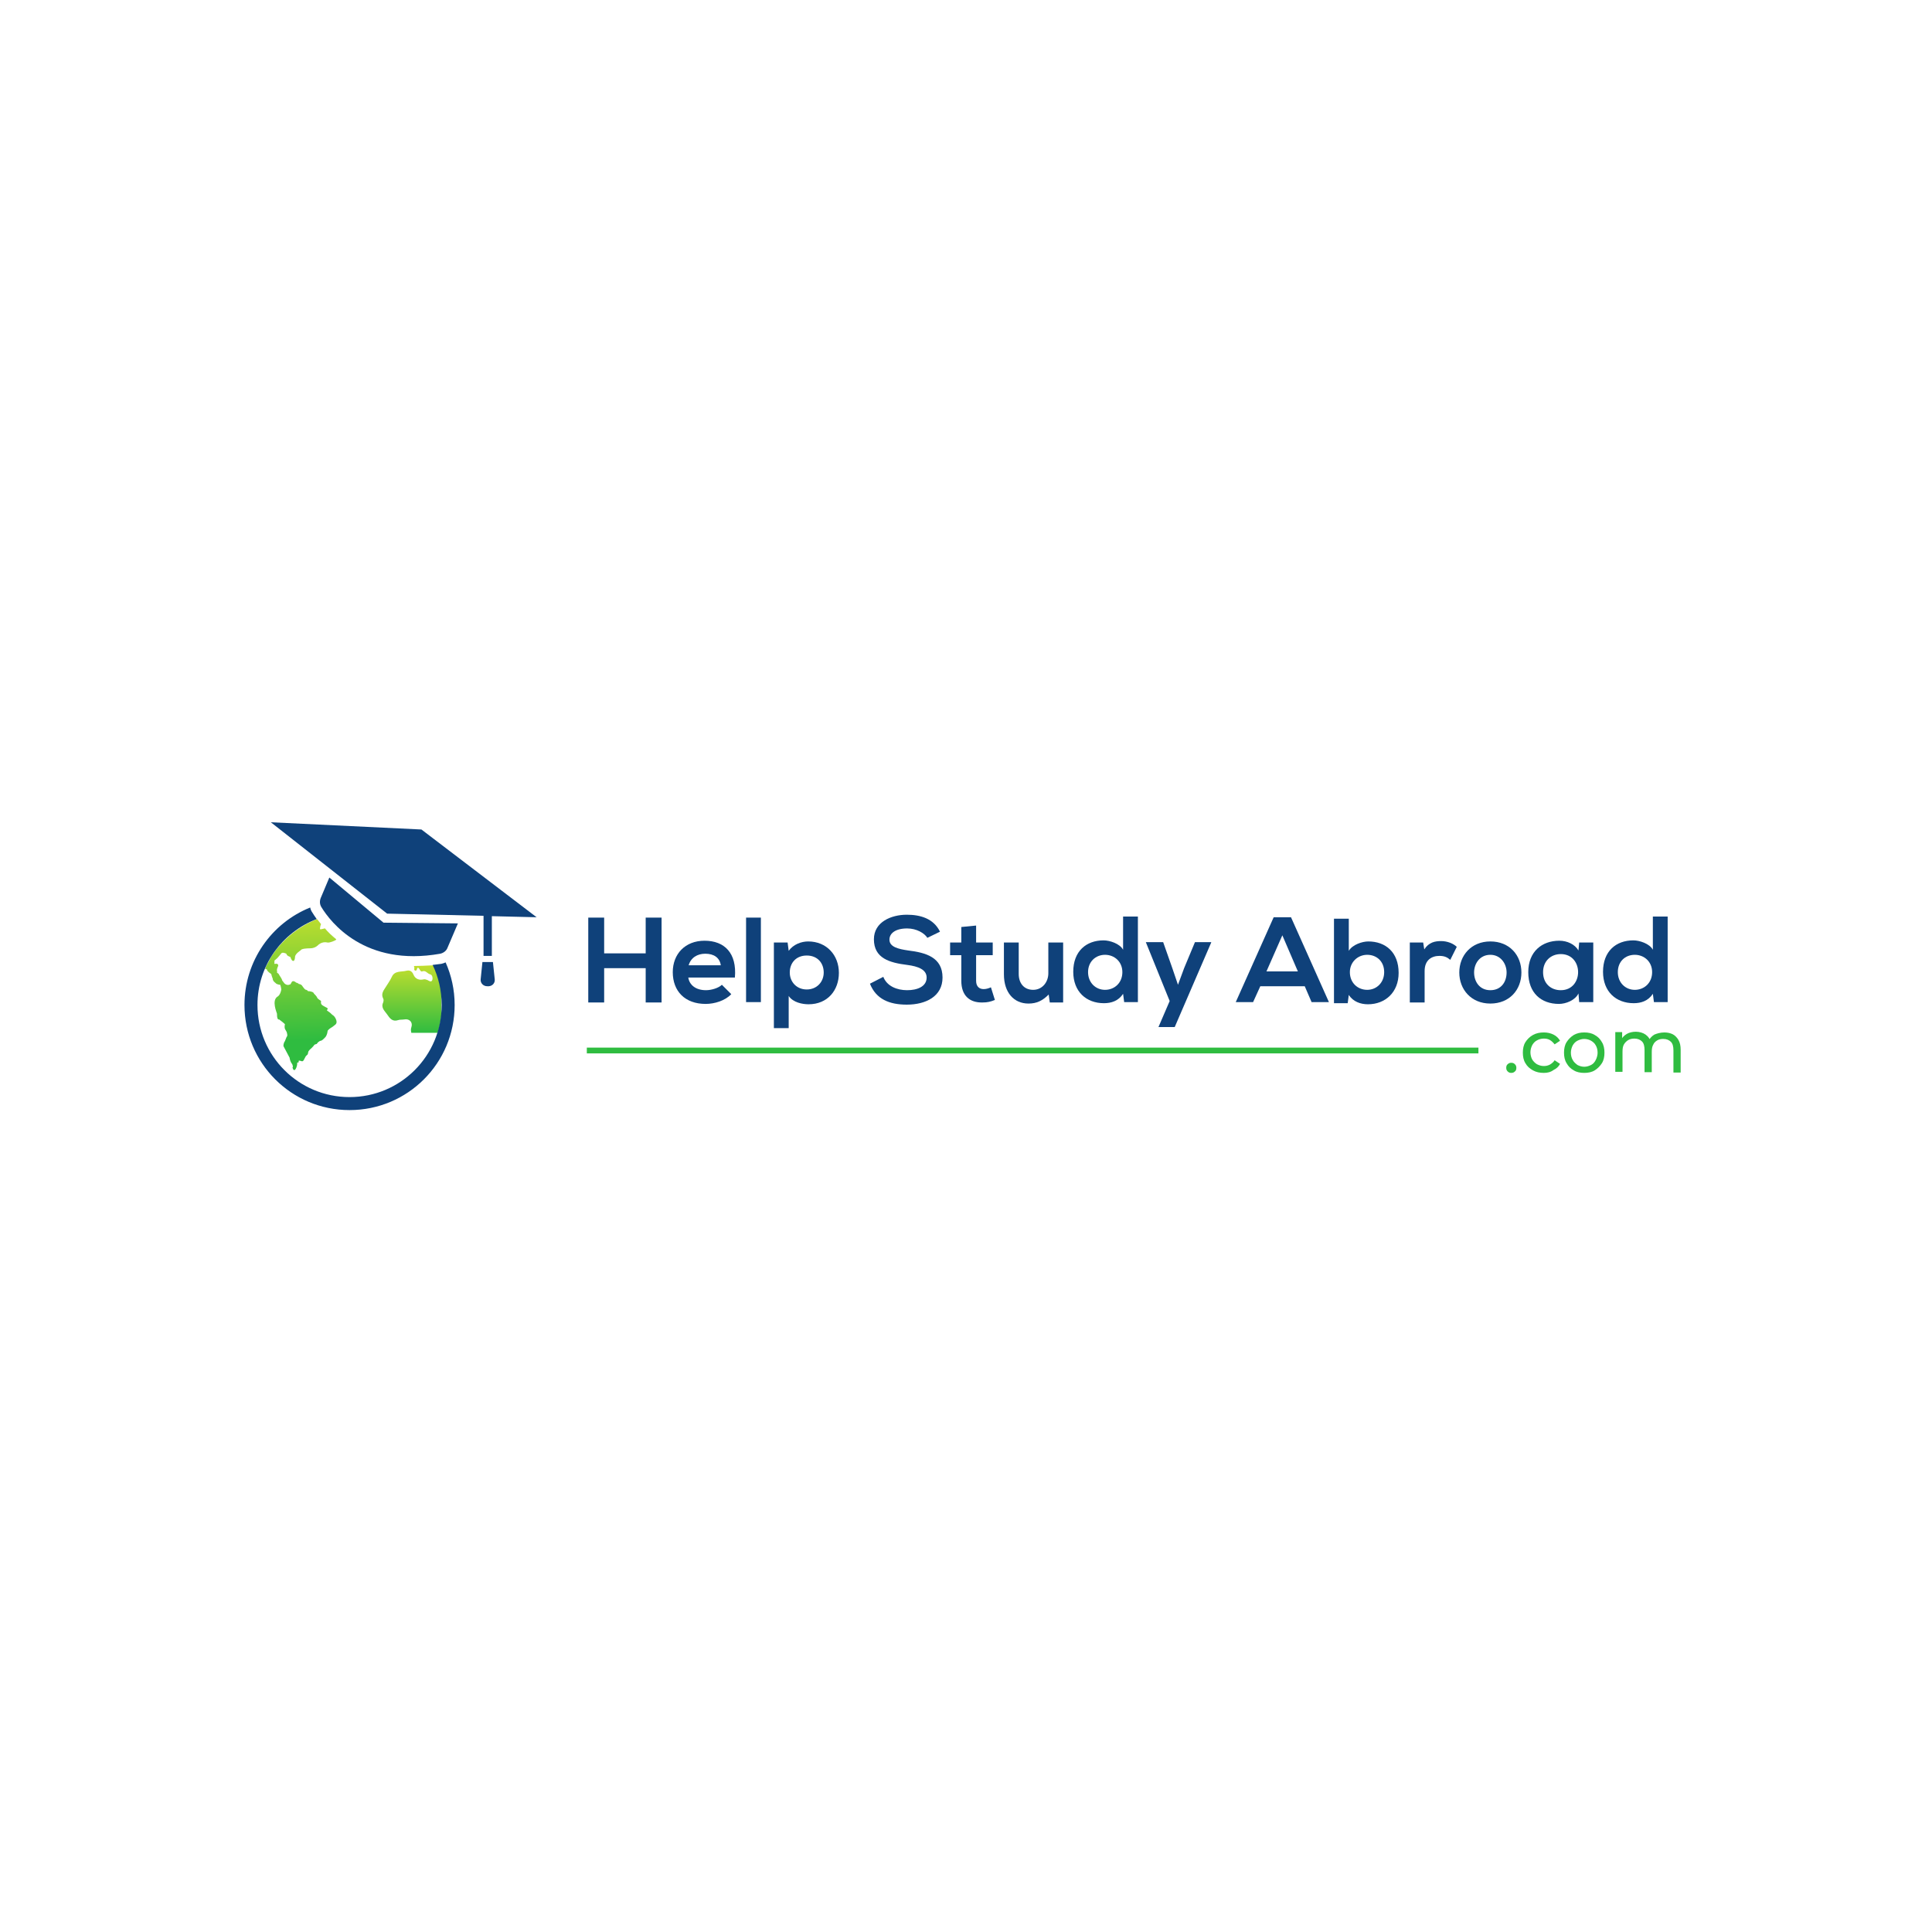 <?xml version="1.0" encoding="utf-8"?>
<!-- Generator: Adobe Illustrator 28.3.0, SVG Export Plug-In . SVG Version: 6.00 Build 0)  -->
<svg version="1.1" id="Layer_1" xmlns="http://www.w3.org/2000/svg" xmlns:xlink="http://www.w3.org/1999/xlink" x="0px" y="0px"
	 viewBox="0 0 535 535" style="enable-background:new 0 0 535 535;" xml:space="preserve">
<style type="text/css">
	.st0{fill:#0F417A;}
	
		.st1{clip-path:url(#SVGID_00000080911899834793465460000007337909061883763128_);fill:url(#SVGID_00000109726491979701508480000005195392938879751864_);}
	
		.st2{clip-path:url(#SVGID_00000174566186514454601400000008242021360611077013_);fill:url(#SVGID_00000029725104763672146380000016158037608847194766_);}
	.st3{fill:#2FBC40;}
</style>
<g>
	<path d="M74.1,267c0.2-0.4,0.4-0.7,0.6-1.1C74.5,266.3,74.3,266.6,74.1,267"/>
	<path d="M74.7,265.9c0.2-0.4,0.4-0.7,0.6-1.1C75.1,265.2,74.9,265.6,74.7,265.9"/>
	<path d="M73.6,268.1c0.2-0.4,0.3-0.8,0.5-1.1C73.9,267.4,73.7,267.8,73.6,268.1"/>
	<path d="M121.7,273c0,0.1,0,0.2,0.1,0.3C121.7,273.2,121.7,273.1,121.7,273"/>
	<path d="M122.2,276.8c0,0.1,0,0.2,0,0.3C122.2,277,122.2,276.9,122.2,276.8"/>
	<path d="M120.2,268.2c0,0.1,0.1,0.1,0.1,0.2C120.2,268.3,120.2,268.3,120.2,268.2"/>
	<path d="M121,270.5c0,0.1,0.1,0.2,0.1,0.3C121.1,270.7,121.1,270.6,121,270.5"/>
	<path d="M119.6,267c0.1,0.1,0.1,0.2,0.2,0.4C119.8,267.3,119.7,267.2,119.6,267"/>
	<path d="M120.7,269.4c0,0.1,0.1,0.2,0.1,0.3C120.7,269.6,120.7,269.5,120.7,269.4"/>
	<path d="M121.9,274.2c0,0.1,0,0.2,0,0.2C121.9,274.4,121.9,274.3,121.9,274.2"/>
	<path d="M122.1,275.6c0,0.1,0,0.2,0,0.3C122.1,275.8,122.1,275.7,122.1,275.6"/>
	<path d="M121.4,271.9c0,0.1,0,0.1,0,0.2C121.5,272,121.5,271.9,121.4,271.9"/>
	<path d="M75.3,264.9c0.2-0.3,0.4-0.7,0.7-1C75.7,264.2,75.5,264.5,75.3,264.9"/>
	<path d="M77.4,261.9c0.3-0.3,0.5-0.6,0.8-0.9C78,261.3,77.7,261.6,77.4,261.9"/>
	<path d="M78.2,261c0.3-0.3,0.6-0.6,0.8-0.9C78.8,260.4,78.5,260.7,78.2,261"/>
	<path d="M76,263.8c0.2-0.3,0.5-0.7,0.7-1C76.4,263.2,76.2,263.5,76,263.8"/>
	<path d="M76.7,262.8c0.2-0.3,0.5-0.6,0.8-0.9C77.2,262.2,76.9,262.5,76.7,262.8"/>
	<path d="M122.1,275.9c0,0.3,0.1,0.6,0.1,0.9C122.2,276.5,122.2,276.2,122.1,275.9"/>
	<path d="M122,274.5c0.1,0.4,0.1,0.7,0.1,1.1C122.1,275.2,122,274.8,122,274.5"/>
	<path d="M121.5,272.1c0.1,0.3,0.1,0.6,0.2,0.9C121.6,272.7,121.6,272.4,121.5,272.1"/>
	<path d="M121.8,273.3c0.1,0.3,0.1,0.6,0.2,0.9C121.9,273.9,121.8,273.6,121.8,273.3"/>
	<path d="M122.2,277.1c0,0.4,0,0.8,0,1.2C122.2,277.9,122.2,277.5,122.2,277.1"/>
	<path d="M119.8,267.4c0.1,0.3,0.2,0.5,0.3,0.8C120.1,267.9,119.9,267.7,119.8,267.4"/>
	<path d="M120.3,268.4c0.1,0.3,0.3,0.7,0.4,1C120.5,269.1,120.4,268.7,120.3,268.4"/>
	<path d="M121.1,270.8c0.1,0.3,0.2,0.7,0.3,1C121.3,271.5,121.2,271.2,121.1,270.8"/>
	<path d="M119.6,267C119.6,267,119.6,267,119.6,267C119.6,267,119.6,267,119.6,267"/>
	<path d="M120.8,269.7c0.1,0.2,0.2,0.5,0.3,0.8C120.9,270.2,120.9,270,120.8,269.7"/>
	<path d="M121,286.1L121,286.1c0.8-2.5,1.2-5.1,1.2-7.8C122.2,281,121.8,283.6,121,286.1"/>
	<polyline points="76,263.8 76,263.8 76,263.8 	"/>
	<polyline points="74.7,265.9 74.7,265.9 74.7,265.9 	"/>
	<polyline points="76.7,262.9 76.7,262.8 76.7,262.9 	"/>
	<polyline points="75.3,264.9 75.3,264.9 75.3,264.9 	"/>
	<polyline points="79.1,260.1 79.1,260.1 79.1,260.1 	"/>
	<polyline points="78.2,261 78.2,261 78.2,261 	"/>
	<polyline points="74.1,267 74.1,267 74.1,267 	"/>
	<polyline points="73.6,268.1 73.6,268.1 73.6,268.1 73.6,268.1 	"/>
	<polyline points="77.4,261.9 77.4,261.9 77.4,261.9 	"/>
	<path d="M108.3,255.6c0.1,0.1,0.2,0.1,0.3,0.2C108.5,255.7,108.4,255.6,108.3,255.6"/>
	<polygon class="st0" points="148.6,254 116.7,229.7 75,227.7 107.2,253 133.9,253.6 133.9,264.7 136.2,264.7 136.2,253.7 	"/>
	<path class="st0" d="M133.6,266.3l-0.5,4.9c-0.1,1,0.7,1.9,1.8,1.9l0.5,0c1-0.1,1.7-0.9,1.6-1.9l-0.5-4.8H133.6z"/>
	<path class="st0" d="M91.2,243l-2.4,5.7c-0.3,0.8-0.3,1.7,0.2,2.5c2.5,4.1,12,16.6,32.9,12.9c0.9-0.2,1.7-0.8,2-1.6l2.9-6.8
		l-20.6-0.2L91.2,243z"/>
	<g>
		<defs>
			<path id="SVGID_1_" d="M114.6,267.5c0.1,0.2,0.2,0.5,0.1,0.9c0,0.2,0.1,0.3,0.3,0.4c0.2,0,0.3-0.1,0.4-0.2c0.2-1.1,0.6-0.5,0.9,0
				c0.1,0.2,0.3,0.5,0.6,0.4c1-0.4,1.4,0.6,2.2,0.8c0.6,0.1,0.8,1,0.6,1.6c-0.3,0.7-0.9,0.2-1.3,0c-0.3-0.1-0.7-0.3-1.1-0.2
				c-1.2,0.3-2.3-0.1-2.8-1.3c-0.4-1-1.1-1.3-1.9-1.1c-1.4,0.4-3.3-0.1-4.1,1.7c-0.5,1.1-1.2,2-1.8,3c-0.6,0.9-1.2,1.8-0.6,3
				c0.2,0.3,0.1,0.8,0,1.1c-0.7,1.5,0.5,2.4,1.1,3.3c0.7,1,1.4,2.1,3,1.6c0.5-0.2,1.1-0.1,1.7-0.2c1.5-0.3,2.5,0.8,2,2.2
				c-0.2,0.5-0.1,1,0,1.5h3.6h3.7c0.8-2.5,1.2-5.1,1.2-7.8c0-0.4,0-0.8,0-1.2c0-0.1,0-0.2,0-0.3c0-0.3,0-0.6-0.1-0.9
				c0-0.1,0-0.2,0-0.3c0-0.4-0.1-0.8-0.1-1.1c0-0.1,0-0.2,0-0.2c0-0.3-0.1-0.6-0.2-0.9c0-0.1,0-0.2-0.1-0.3
				c-0.1-0.3-0.1-0.6-0.2-0.9c0-0.1,0-0.1,0-0.2c-0.1-0.4-0.2-0.7-0.3-1c0-0.1-0.1-0.2-0.1-0.3c-0.1-0.3-0.2-0.5-0.3-0.8
				c0-0.1-0.1-0.2-0.1-0.3c-0.1-0.3-0.3-0.7-0.4-1c0-0.1-0.1-0.1-0.1-0.2c-0.1-0.3-0.2-0.5-0.3-0.8c0-0.1-0.1-0.1-0.1-0.2
				C117.9,267.4,116.2,267.5,114.6,267.5"/>
		</defs>
		<clipPath id="SVGID_00000183216573116919200020000006099462979479445934_">
			<use xlink:href="#SVGID_1_"  style="overflow:visible;"/>
		</clipPath>
		
			<linearGradient id="SVGID_00000039822867689271418050000002888789829911724206_" gradientUnits="userSpaceOnUse" x1="2.599" y1="579.939" x2="3.382" y2="579.939" gradientTransform="matrix(0 24.826 24.826 0 -14284.039 202.089)">
			<stop  offset="0" style="stop-color:#C8E02D"/>
			<stop  offset="1" style="stop-color:#2FBC40"/>
		</linearGradient>
		
			<rect x="105.2" y="267.2" style="clip-path:url(#SVGID_00000183216573116919200020000006099462979479445934_);fill:url(#SVGID_00000039822867689271418050000002888789829911724206_);" width="17" height="18.9"/>
	</g>
	<g>
		<defs>
			<path id="SVGID_00000086651395720954882780000005872892389653129871_" d="M79.1,260.1C79.1,260.1,79.1,260.1,79.1,260.1
				c-0.3,0.3-0.6,0.6-0.9,0.9c0,0,0,0,0,0c-0.3,0.3-0.5,0.6-0.8,0.9c0,0,0,0,0,0c-0.3,0.3-0.5,0.6-0.8,0.9c0,0,0,0,0,0
				c-0.2,0.3-0.5,0.7-0.7,1c0,0,0,0,0,0c-0.2,0.3-0.5,0.7-0.7,1c0,0,0,0,0,0c-0.2,0.3-0.4,0.7-0.6,1.1c0,0,0,0,0,0
				c-0.2,0.4-0.4,0.7-0.6,1.1c0,0,0,0,0,0c-0.2,0.4-0.4,0.7-0.5,1.1v0c0,0,0,0.1-0.1,0.1c0.2,0.2,0.4,0.2,0.5,0.2l0,0.1
				c0.1,0.5,0.9,1,1.2,1.2c0.1,0.4,0.3,1.1,0.4,1.2c0,0.8,0.7,1.2,0.8,1.3c0.3,0.4,1.1,0.5,1.3,0.5h0c0.2,0.5,0.3,1.3,0.3,1.3
				c-0.3,1.7-1.1,2-1.1,2c-1.6,1.1-0.2,4.3-0.1,4.7c0,1.3,0.2,1.5,0.4,1.6c0.1,0,0.2,0,0.2,0c0.7,0.5,1.4,1.1,1.6,1.3
				c-0.2,0.9,0,1.2,0,1.3l0.5,0.9c0.3,1,0.1,1.2,0,1.3c0,0-0.1,0.1-0.1,0.2c-0.1,0.3-0.4,1-0.4,1c-0.5,0.7-0.4,1.4-0.4,1.4l1.7,3.2
				c0,0.1,0.1,0.8,0.5,1.5l0,0l0,0c0,0,0.3,0.2,0.4,0.9c0,0.1,0,0.2,0,0.2l-0.1,0c0,0.2,0.2,0.8,0.4,0.8c0,0,0,0,0.1,0
				c0.1,0,0.2,0,0.3-0.2c0,0,0.5-0.6,0.5-1.7l0,0c0,0,0,0,0-0.1c0,0,0.1-0.1,0.2-0.1l0.2,0l0-0.2c0-0.1,0-0.3,0.1-0.3
				c0,0,0.1,0,0.2,0c0.1,0,0.2,0.1,0.3,0.1c0.5,0.2,0.7,0.1,1.1-0.8c0.1-0.2,0.2-0.3,0.2-0.4c0.2-0.2,0.3-0.4,0.5-0.5
				c0.1-0.1,0.2-0.3,0.2-0.5c0-0.2,0.1-0.3,0.1-0.4c0-0.1,0.4-0.6,0.8-0.9c0.2-0.2,0.7-0.7,0.8-0.9c0-0.1,0.3-0.2,0.6-0.3l0.1,0l0,0
				c0.5-0.8,1.1-0.9,1.1-0.9c0.4,0,1.1-0.8,1.3-1c0.5-0.6,0.6-1.5,0.6-1.6c0-0.4,0.8-0.9,1.3-1.2c0,0,0.3-0.2,0.9-0.7
				c0.2-0.2,0.3-0.4,0.3-0.7c0-0.6-0.4-1.4-0.9-1.8c-0.2-0.1-0.3-0.2-0.4-0.3c-0.3-0.3-0.5-0.5-1.1-0.9c-0.3-0.2-0.3-0.3-0.3-0.3
				c0,0,0,0,0.1-0.1c0.1,0,0.2-0.2,0.1-0.4c-0.1-0.1-0.3-0.2-0.7-0.4c-0.4-0.2-0.9-0.5-1-0.7c-0.2-0.3-0.1-0.8-0.1-0.8l0-0.1
				l-0.1-0.1c-0.5-0.3-1-0.7-1-0.9c-0.1-0.3-0.7-0.9-0.9-1.1c0-0.1,0-0.1-0.1-0.2c-0.2-0.2-0.5-0.3-1-0.4c-0.5,0-0.6-0.1-0.6-0.1
				c0-0.1-0.1-0.2-0.2-0.2c-0.1,0-0.1-0.1-0.2-0.1c-0.2,0-0.4-0.1-0.9-0.8c-0.4-0.7-0.7-0.7-1-0.8c-0.1,0-0.2,0-0.2-0.1
				c-0.3-0.2-0.6-0.3-0.7-0.3c-0.3-0.3-0.6-0.4-0.9-0.4c-0.3,0.1-0.4,0.4-0.4,0.4c-0.2,0.4-0.3,0.5-0.3,0.5l-0.1,0
				c-0.9,0.5-1.7-0.4-1.7-0.5c-0.2-0.3-0.5-0.6-0.5-0.7c0-0.3-0.6-1.1-0.7-1.3c-0.1-0.1-0.1-0.1-0.1-0.2c-0.1-0.2-0.2-0.3-0.5-0.5
				c0,0-0.1,0-0.1,0c0-0.1,0.1-0.2,0-0.5c-0.1-0.6,0.2-1,0.2-1.1c0.2-0.4,0.2-0.6,0-0.8c-0.2-0.2-0.6-0.1-0.6-0.1
				c-0.1,0-0.2,0-0.3,0c-0.1,0,0-0.2,0-0.2V266l0.8-0.7l0.6-0.7l0.5-0.6c0.3-0.4,1.2,0,1.4,0.1c0.1,0.6,0.9,0.8,1.1,0.9
				c0.3,0.8,0.5,1.1,0.8,1.1c0.4,0,0.5-0.8,0.5-1.2c0.1-0.8,1.5-1.7,1.5-1.7l0.1-0.1c0.2-0.4,1.7-0.5,2.6-0.5c1.5,0,2.3-1,2.3-1
				c1.2-1,2.4-0.6,2.5-0.6c0.6,0.1,2.1-0.5,2.4-0.8c0,0,0,0,0-0.1c-1.2-1-2.3-2-3.1-3c0,0-0.1,0-0.1,0c-0.1,0-0.7,0.2-0.9,0.2
				c-0.1,0-0.2,0.1-0.3,0c-0.1,0-0.1-0.1-0.1-0.1c0.1-1,0.3-1.2,0.3-1.3c0,0,0,0,0,0c-0.4-0.5-0.8-1-1.1-1.4
				C84.6,255.8,81.6,257.7,79.1,260.1"/>
		</defs>
		<clipPath id="SVGID_00000118398961470890928360000011062338545052256418_">
			<use xlink:href="#SVGID_00000086651395720954882780000005872892389653129871_"  style="overflow:visible;"/>
		</clipPath>
		
			<linearGradient id="SVGID_00000059998322621968058380000018310089429989364911_" gradientUnits="userSpaceOnUse" x1="1.842" y1="583.398" x2="2.626" y2="583.398" gradientTransform="matrix(1.318 46.585 46.585 -1.318 -27097.229 934.515)">
			<stop  offset="0" style="stop-color:#C8E02D"/>
			<stop  offset="1" style="stop-color:#2FBC40"/>
		</linearGradient>
		
			<polygon style="clip-path:url(#SVGID_00000118398961470890928360000011062338545052256418_);fill:url(#SVGID_00000059998322621968058380000018310089429989364911_);" points="
			93.5,253.9 94.7,296.5 73.5,297.1 72.3,254.5 		"/>
	</g>
	<path class="st0" d="M119.8,267.2c1.6,3.3,2.5,7.1,2.5,11.1c0,14.1-11.4,25.5-25.5,25.5s-25.5-11.4-25.5-25.5
		c0-10.9,6.8-20.1,16.4-23.8c-0.5-0.7-0.9-1.3-1.2-1.8c-0.3-0.4-0.5-0.9-0.6-1.4c-10.7,4.3-18.2,14.8-18.2,27
		c0,16.1,13,29.1,29.1,29.1s29.1-13,29.1-29.1c0-4.2-0.9-8.2-2.5-11.8c-0.4,0.2-0.8,0.3-1.2,0.4C121.5,267,120.7,267.1,119.8,267.2"
		/>
</g>
<g>
	<path class="st0" d="M178.8,277.6v-9.5h-11.5v9.5h-4.4v-23.5h4.4v9.9h11.5v-9.9h4.4v23.5H178.8z"/>
	<path class="st0" d="M190.6,270.7c0.3,2,2,3.5,4.9,3.5c1.5,0,3.5-0.6,4.4-1.5l2.6,2.6c-1.7,1.8-4.6,2.7-7.1,2.7
		c-5.7,0-9.1-3.5-9.1-8.8c0-5,3.4-8.7,8.8-8.7c5.5,0,9,3.4,8.4,10.2H190.6z M199.6,267.3c-0.3-2.1-1.9-3.2-4.3-3.2
		c-2.2,0-4,1.1-4.6,3.2H199.6z"/>
	<path class="st0" d="M210.7,254.1v23.4h-4.1v-23.4H210.7z"/>
	<path class="st0" d="M214.3,284.4V261h3.8l0.3,2.3c1.3-1.8,3.5-2.6,5.4-2.6c5.1,0,8.5,3.8,8.5,8.7c0,4.8-3.1,8.7-8.4,8.7
		c-1.7,0-4.3-0.5-5.5-2.3v8.9H214.3z M228.1,269.3c0-2.6-1.7-4.7-4.7-4.7c-3,0-4.7,2.1-4.7,4.7c0,2.6,1.9,4.7,4.7,4.7
		S228.1,271.9,228.1,269.3z"/>
	<path class="st0" d="M256.8,259.7c-0.8-1.3-3-2.6-5.6-2.6c-3.3,0-4.9,1.4-4.9,3.1c0,2,2.4,2.6,5.2,3c4.9,0.6,9.5,1.9,9.5,7.5
		c0,5.2-4.6,7.5-9.9,7.5c-4.8,0-8.5-1.5-10.2-5.8l3.7-1.9c1,2.6,3.8,3.7,6.6,3.7c2.8,0,5.4-1,5.4-3.5c0-2.2-2.3-3.1-5.4-3.5
		c-4.8-0.6-9.2-1.8-9.2-7.1c0-4.8,4.8-6.8,9.1-6.8c3.7,0,7.4,1,9.2,4.7L256.8,259.7z"/>
	<path class="st0" d="M270.3,256.3v4.7h4.6v3.5h-4.6v7.1c0,1.6,0.9,2.3,2.1,2.3c0.6,0,1.4-0.2,2-0.5l1.1,3.5
		c-1.2,0.5-2.1,0.7-3.4,0.7c-3.6,0.1-5.9-1.9-5.9-6v-7.1h-3.1V261h3.1v-4.3L270.3,256.3z"/>
	<path class="st0" d="M282.1,261v8.7c0,2.5,1.4,4.4,4,4.4c2.5,0,4.2-2.1,4.2-4.6V261h4.1v16.6h-3.7l-0.3-2.2
		c-1.7,1.7-3.3,2.5-5.6,2.5c-4,0-6.8-3-6.8-8.1V261H282.1z"/>
	<path class="st0" d="M315.1,254.1v23.4h-3.8l-0.3-2.3c-1.3,2-3.3,2.6-5.3,2.6c-4.9,0-8.5-3.2-8.5-8.7c0-5.7,3.6-8.7,8.4-8.7
		c1.7,0,4.5,0.9,5.4,2.6v-9.2H315.1z M301.3,269.2c0,2.9,2.1,4.9,4.7,4.9c2.6,0,4.8-1.9,4.8-4.9c0-2.9-2.2-4.8-4.8-4.8
		C303.4,264.4,301.3,266.3,301.3,269.2z"/>
	<path class="st0" d="M335.4,261l-10.1,23.4h-4.5l3.1-7.2l-6.6-16.3h4.8l2.5,7.1l1.6,4.7l1.7-4.6l3-7.2H335.4z"/>
	<path class="st0" d="M361.3,273.1H349l-2,4.4h-4.8l10.5-23.5h4.8l10.5,23.5h-4.8L361.3,273.1z M355.1,259l-4.4,10h8.7L355.1,259z"
		/>
	<path class="st0" d="M373.5,254.1v9.2c1-1.7,3.7-2.6,5.4-2.6c4.8,0,8.4,3,8.4,8.7c0,5.4-3.7,8.7-8.5,8.7c-2,0-4.1-0.7-5.3-2.6
		l-0.3,2.3h-3.8v-23.4H373.5z M373.8,269.2c0,3,2.2,4.9,4.8,4.9c2.6,0,4.7-2,4.7-4.9c0-3-2.1-4.8-4.7-4.8
		C376,264.4,373.8,266.4,373.8,269.2z"/>
	<path class="st0" d="M394.1,261l0.3,1.9c1.3-2,3-2.3,4.7-2.3c1.7,0,3.4,0.7,4.3,1.6l-1.8,3.6c-0.8-0.7-1.6-1.1-3-1.1
		c-2.1,0-4.1,1.1-4.1,4.2v8.7h-4.1V261H394.1z"/>
	<path class="st0" d="M421.3,269.3c0,4.8-3.3,8.6-8.6,8.6s-8.6-3.9-8.6-8.6c0-4.7,3.3-8.6,8.6-8.6
		C418,260.7,421.3,264.5,421.3,269.3z M408.2,269.3c0,2.5,1.5,4.9,4.5,4.9c3,0,4.5-2.3,4.5-4.9c0-2.5-1.7-4.9-4.5-4.9
		C409.8,264.4,408.2,266.8,408.2,269.3z"/>
	<path class="st0" d="M437.3,261h3.9v16.5h-3.9l-0.2-2.4c-0.9,1.9-3.5,2.9-5.4,2.9c-4.9,0-8.5-3-8.5-8.8c0-5.7,3.8-8.7,8.6-8.7
		c2.2,0,4.3,1,5.3,2.7L437.3,261z M427.3,269.2c0,3.2,2.2,5,4.9,5c6.4,0,6.4-10,0-10C429.5,264.2,427.3,266.1,427.3,269.2z"/>
	<path class="st0" d="M461.8,254.1v23.4H458l-0.3-2.3c-1.3,2-3.3,2.6-5.3,2.6c-4.9,0-8.5-3.2-8.5-8.7c0-5.7,3.6-8.7,8.4-8.7
		c1.7,0,4.5,0.9,5.4,2.6v-9.2H461.8z M448,269.2c0,2.9,2.1,4.9,4.7,4.9c2.6,0,4.8-1.9,4.8-4.9c0-2.9-2.2-4.8-4.8-4.8
		C450,264.4,448,266.3,448,269.2z"/>
</g>
<g>
	<path class="st3" d="M418.5,297.1c-0.4,0-0.7-0.1-1-0.4c-0.3-0.3-0.4-0.6-0.4-1s0.1-0.8,0.4-1c0.3-0.3,0.6-0.4,1-0.4
		c0.4,0,0.7,0.1,1,0.4c0.3,0.3,0.4,0.6,0.4,1s-0.1,0.8-0.4,1C419.2,297,418.9,297.1,418.5,297.1z"/>
	<path class="st3" d="M427.5,297.1c-1.1,0-2.1-0.2-3-0.7c-0.9-0.5-1.6-1.1-2.1-2c-0.5-0.8-0.7-1.8-0.7-2.9c0-1.1,0.2-2.1,0.7-2.9
		c0.5-0.8,1.2-1.5,2.1-2c0.9-0.5,1.9-0.7,3-0.7c1,0,1.9,0.2,2.7,0.6c0.8,0.4,1.4,1,1.8,1.7l-1.5,1c-0.4-0.5-0.8-0.9-1.3-1.2
		c-0.5-0.3-1.1-0.4-1.7-0.4c-0.7,0-1.4,0.2-1.9,0.5c-0.6,0.3-1,0.8-1.3,1.3c-0.3,0.6-0.5,1.3-0.5,2s0.2,1.5,0.5,2s0.8,1,1.3,1.3
		c0.6,0.3,1.2,0.5,1.9,0.5c0.6,0,1.1-0.1,1.7-0.4c0.5-0.3,1-0.7,1.3-1.2l1.5,1c-0.4,0.8-1,1.3-1.8,1.7
		C429.4,296.9,428.5,297.1,427.5,297.1z"/>
	<path class="st3" d="M438.7,297.1c-1.1,0-2.1-0.2-2.9-0.7c-0.9-0.5-1.5-1.1-2-2c-0.5-0.8-0.7-1.8-0.7-2.9c0-1.1,0.2-2.1,0.7-2.9
		c0.5-0.8,1.2-1.5,2-2c0.9-0.5,1.8-0.7,2.9-0.7c1.1,0,2.1,0.2,2.9,0.7c0.9,0.5,1.5,1.1,2,2c0.5,0.8,0.7,1.8,0.7,2.9
		c0,1.1-0.2,2.1-0.7,2.9c-0.5,0.8-1.2,1.5-2,2C440.8,296.9,439.8,297.1,438.7,297.1z M438.7,295.4c0.7,0,1.3-0.2,1.9-0.5
		s1-0.8,1.3-1.4c0.3-0.6,0.5-1.3,0.5-2c0-0.8-0.2-1.5-0.5-2c-0.3-0.6-0.8-1-1.3-1.3s-1.2-0.5-1.9-0.5c-0.7,0-1.3,0.2-1.9,0.5
		c-0.6,0.3-1,0.8-1.3,1.3c-0.3,0.6-0.5,1.3-0.5,2c0,0.8,0.2,1.5,0.5,2c0.3,0.6,0.8,1,1.3,1.4C437.4,295.2,438,295.4,438.7,295.4z"/>
	<path class="st3" d="M460.9,285.9c0.9,0,1.7,0.2,2.3,0.5s1.2,0.9,1.6,1.6c0.4,0.7,0.6,1.6,0.6,2.7v6.3h-2v-6.1
		c0-1.1-0.2-1.9-0.7-2.4c-0.5-0.5-1.2-0.8-2.1-0.8c-0.7,0-1.2,0.1-1.7,0.4c-0.5,0.3-0.9,0.7-1.1,1.2c-0.3,0.5-0.4,1.2-0.4,2v5.6h-2
		v-6.1c0-1.1-0.2-1.9-0.7-2.4c-0.5-0.5-1.2-0.8-2.1-0.8c-0.6,0-1.2,0.1-1.7,0.4c-0.5,0.3-0.9,0.7-1.2,1.2c-0.3,0.5-0.4,1.2-0.4,2
		v5.6h-2v-11h1.9v2.9l-0.3-0.7c0.3-0.7,0.9-1.3,1.6-1.7c0.7-0.4,1.6-0.6,2.5-0.6c1,0,2,0.3,2.7,0.8s1.3,1.3,1.5,2.3l-0.8-0.3
		c0.3-0.8,0.9-1.5,1.7-2C458.8,286.2,459.8,285.9,460.9,285.9z"/>
</g>
<rect x="162.5" y="290.1" class="st3" width="246.9" height="1.6"/>
</svg>
